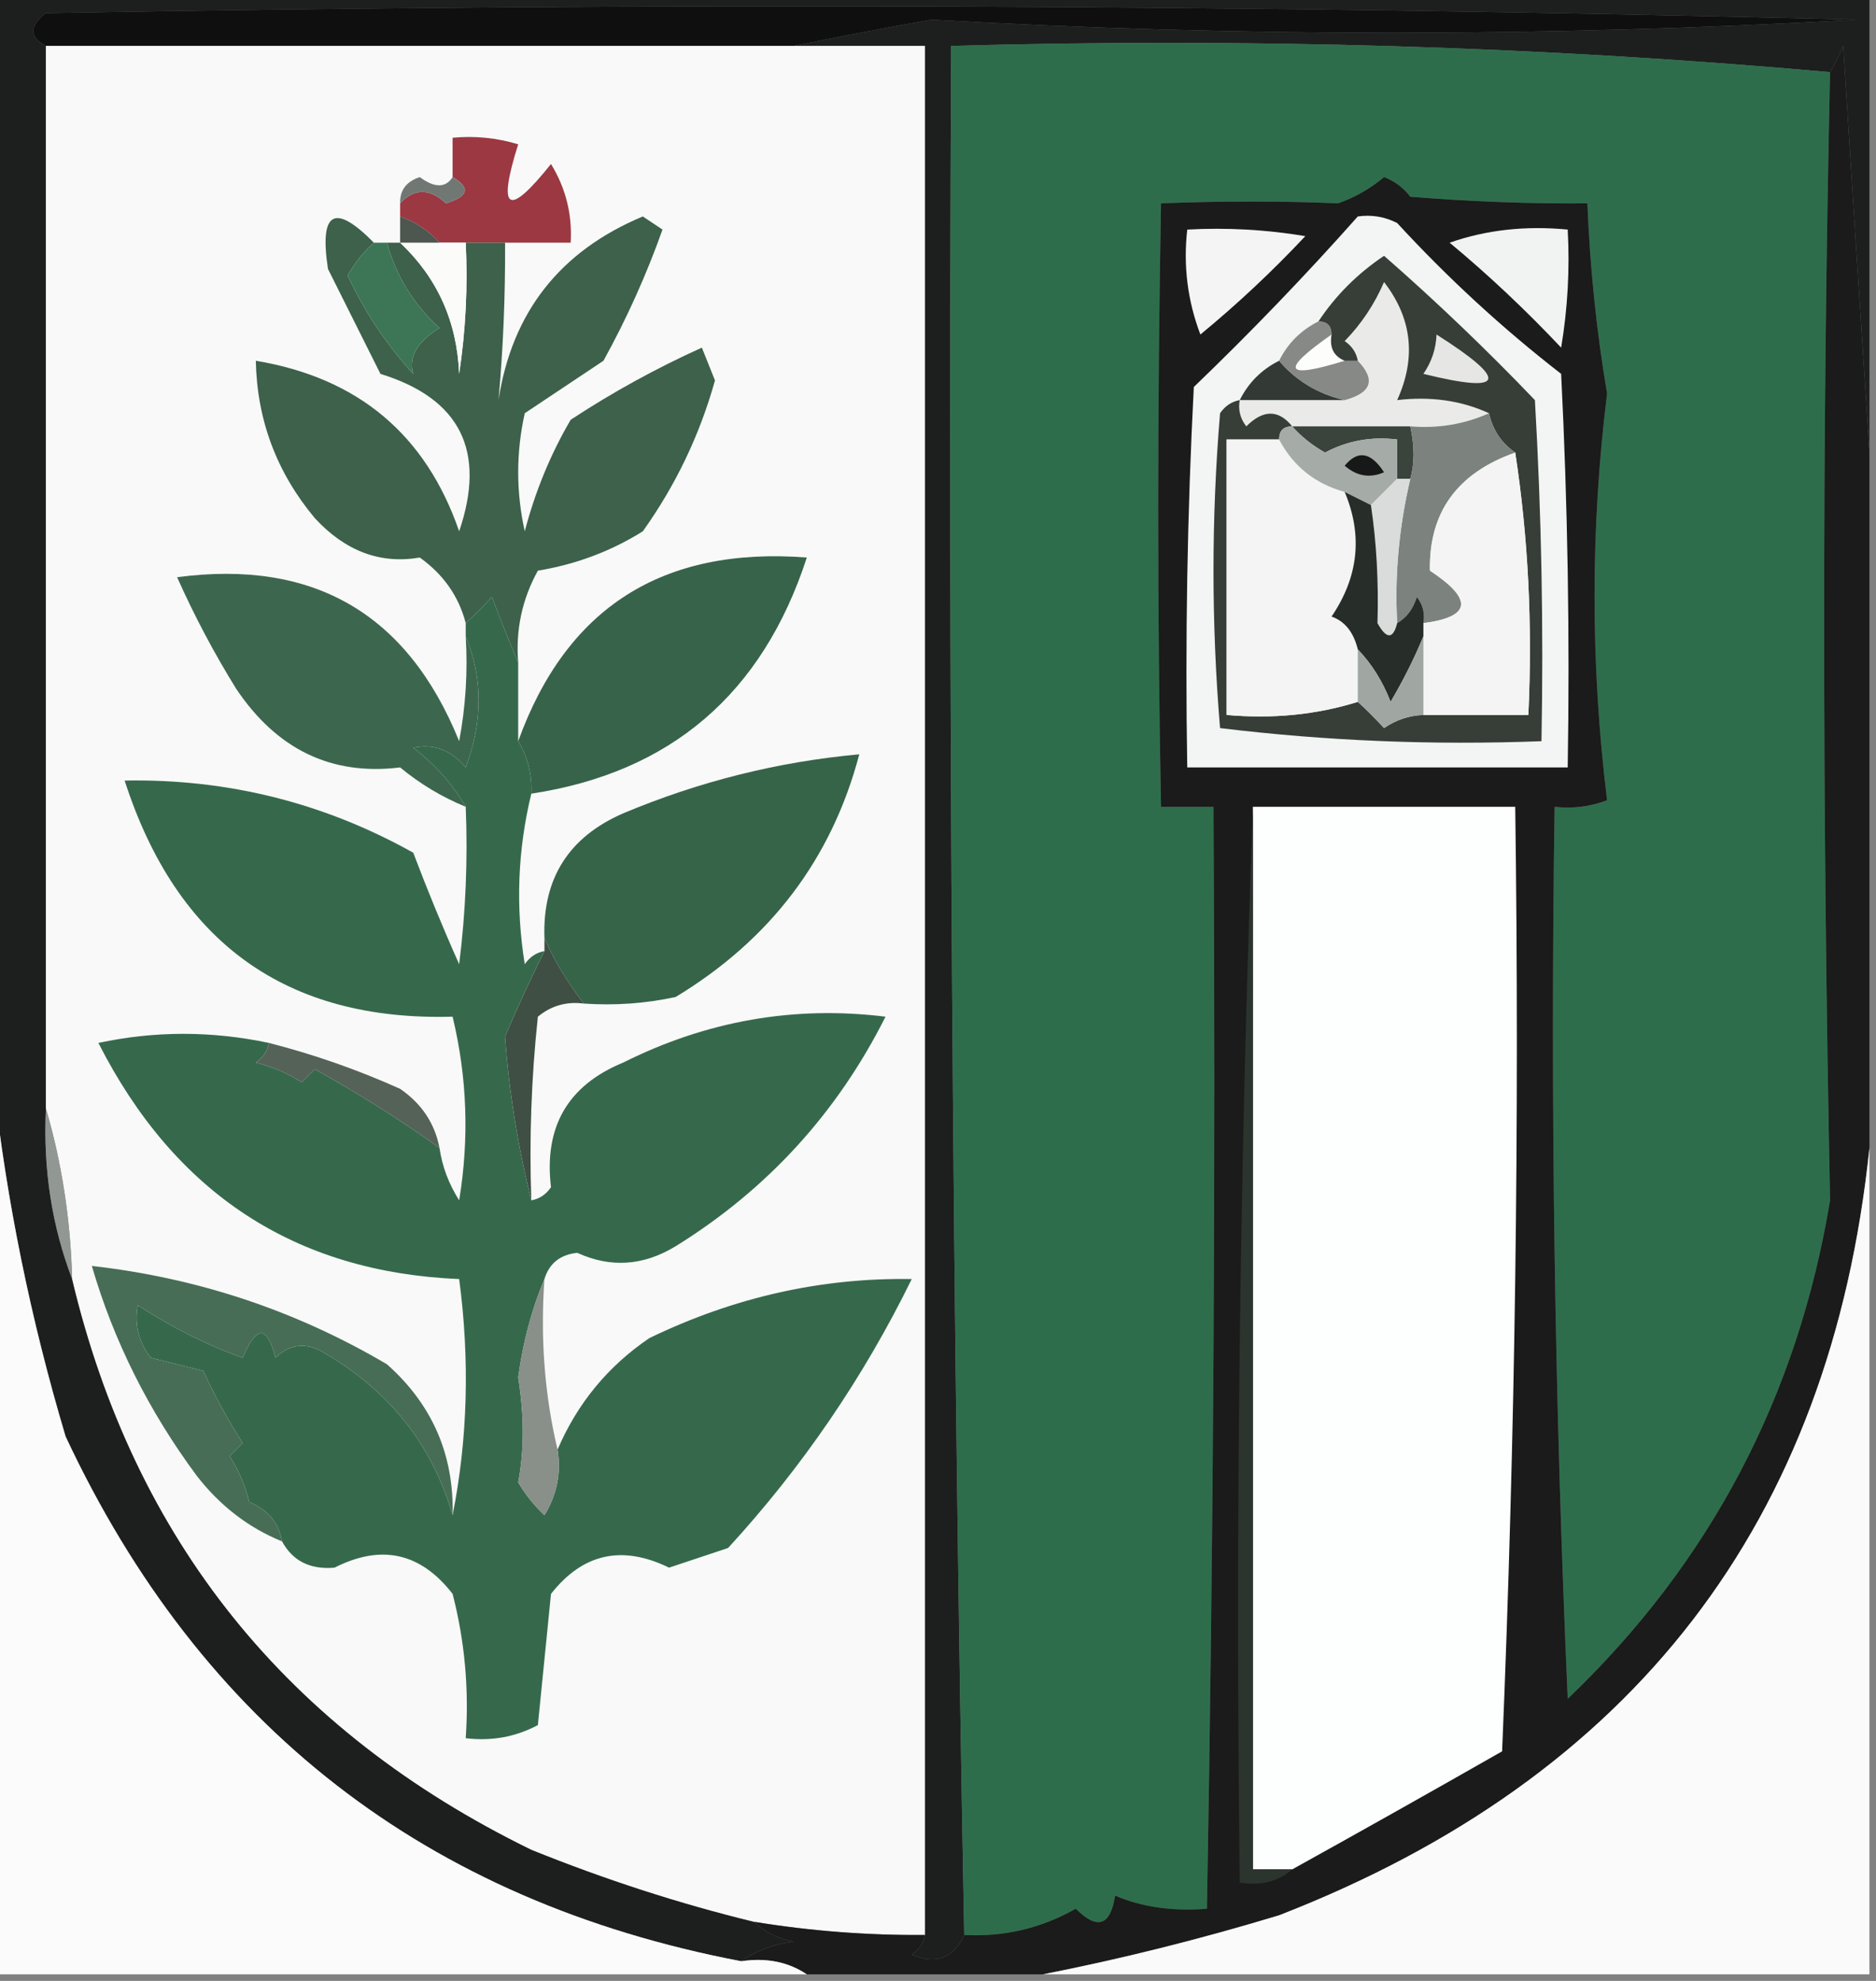 <?xml version="1.0" encoding="UTF-8"?>
<!DOCTYPE svg PUBLIC "-//W3C//DTD SVG 1.1//EN" "http://www.w3.org/Graphics/SVG/1.1/DTD/svg11.dtd">
<svg xmlns="http://www.w3.org/2000/svg" version="1.1" width="143px" height="151px" style="shape-rendering:geometricPrecision; text-rendering:geometricPrecision; image-rendering:optimizeQuality; fill-rule:evenodd; clip-rule:evenodd" xmlns:xlink="http://www.w3.org/1999/xlink">
<rect width="100%" height="100%" fill="#808080" stroke="none"/>
<g><path style="opacity:1" fill="#1d1f1e" d="M -0.5,-0.5 C 47.167,-0.5 94.833,-0.5 142.5,-0.5C 142.5,11.167 142.5,22.833 142.5,34.5C 141.833,24.326 141.167,13.992 140.5,3.5C 140.213,4.2 139.88,4.867 139.5,5.5C 117.397,3.527 95.064,2.861 72.5,3.5C 72.274,52.124 72.607,100.124 73.5,147.5C 72.686,149.273 71.352,149.773 69.5,149C 70.056,148.617 70.389,148.117 70.5,147.5C 70.5,99.5 70.5,51.5 70.5,3.5C 67.167,3.5 63.833,3.5 60.5,3.5C 63.897,2.802 67.397,2.135 71,1.5C 94.434,2.827 117.935,2.827 141.5,1.5C 95.504,0.333 49.504,0.167 3.5,1C 2.226,1.977 2.226,2.811 3.5,3.5C 3.5,30.5 3.5,57.5 3.5,84.5C 3.28,89.1 3.946,93.433 5.5,97.5C 10.236,117.42 21.903,131.92 40.5,141C 46.147,143.282 51.813,145.115 57.5,146.5C 58.263,147.268 59.263,147.768 60.5,148C 58.942,148.21 57.608,148.71 56.5,149.5C 32.512,144.926 15.346,131.592 5,109.5C 2.331,100.54 0.497,91.54 -0.5,82.5C -0.5,54.833 -0.5,27.167 -0.5,-0.5 Z"/></g>
<g><path style="opacity:1" fill="#0f0f10" d="M 60.5,3.5 C 41.5,3.5 22.5,3.5 3.5,3.5C 2.226,2.811 2.226,1.977 3.5,1C 49.504,0.167 95.504,0.333 141.5,1.5C 117.935,2.827 94.434,2.827 71,1.5C 67.397,2.135 63.897,2.802 60.5,3.5 Z"/></g>
<g><path style="opacity:1" fill="#f9f9f9" d="M 3.5,3.5 C 22.5,3.5 41.5,3.5 60.5,3.5C 63.833,3.5 67.167,3.5 70.5,3.5C 70.5,51.5 70.5,99.5 70.5,147.5C 66.131,147.533 61.798,147.2 57.5,146.5C 51.813,145.115 46.147,143.282 40.5,141C 21.903,131.92 10.236,117.42 5.5,97.5C 5.376,92.951 4.709,88.618 3.5,84.5C 3.5,57.5 3.5,30.5 3.5,3.5 Z"/></g>
<g><path style="opacity:1" fill="#2e6d4b" d="M 139.5,5.5 C 138.898,32.831 138.898,61.498 139.5,91.5C 137.027,106.449 130.36,119.116 119.5,129.5C 118.5,106.843 118.167,84.177 118.5,61.5C 119.873,61.657 121.207,61.49 122.5,61C 121.227,50.605 121.227,40.272 122.5,30C 121.695,25.251 121.195,20.418 121,15.5C 116.701,15.542 112.201,15.375 107.5,15C 106.975,14.308 106.308,13.808 105.5,13.5C 104.452,14.383 103.285,15.05 102,15.5C 97.669,15.318 93.169,15.318 88.5,15.5C 88.212,31.256 88.212,46.59 88.5,61.5C 89.833,61.5 91.167,61.5 92.5,61.5C 92.667,89.502 92.5,117.502 92,145.5C 89.368,145.707 87.035,145.374 85,144.5C 84.646,146.807 83.646,147.141 82,145.5C 79.361,146.994 76.528,147.661 73.5,147.5C 72.607,100.124 72.274,52.124 72.5,3.5C 95.064,2.861 117.397,3.527 139.5,5.5 Z"/></g>
<g><path style="opacity:1" fill="#1a1b1a" d="M 142.5,34.5 C 142.5,52.167 142.5,69.833 142.5,87.5C 139.538,115.995 124.538,135.495 97.5,146C 91.453,147.831 85.453,149.331 79.5,150.5C 73.5,150.5 67.5,150.5 61.5,150.5C 60.081,149.549 58.415,149.216 56.5,149.5C 57.608,148.71 58.942,148.21 60.5,148C 59.263,147.768 58.263,147.268 57.5,146.5C 61.798,147.2 66.131,147.533 70.5,147.5C 70.389,148.117 70.056,148.617 69.5,149C 71.352,149.773 72.686,149.273 73.5,147.5C 76.528,147.661 79.361,146.994 82,145.5C 83.646,147.141 84.646,146.807 85,144.5C 87.035,145.374 89.368,145.707 92,145.5C 92.5,117.502 92.667,89.502 92.5,61.5C 91.167,61.5 89.833,61.5 88.5,61.5C 88.212,46.59 88.212,31.256 88.5,15.5C 93.169,15.318 97.669,15.318 102,15.5C 103.285,15.05 104.452,14.383 105.5,13.5C 106.308,13.808 106.975,14.308 107.5,15C 112.201,15.375 116.701,15.542 121,15.5C 121.195,20.418 121.695,25.251 122.5,30C 121.227,40.272 121.227,50.605 122.5,61C 121.207,61.49 119.873,61.657 118.5,61.5C 118.167,84.177 118.5,106.843 119.5,129.5C 130.36,119.116 137.027,106.449 139.5,91.5C 138.898,61.498 138.898,32.831 139.5,5.5C 139.88,4.867 140.213,4.2 140.5,3.5C 141.167,13.992 141.833,24.326 142.5,34.5 Z"/></g>
<g><path style="opacity:1" fill="#9b3842" d="M 38.5,18.5 C 37.5,18.5 36.5,18.5 35.5,18.5C 34.833,18.5 34.167,18.5 33.5,18.5C 32.709,17.599 31.709,16.932 30.5,16.5C 30.5,16.167 30.5,15.833 30.5,15.5C 31.573,14.342 32.739,14.342 34,15.5C 35.718,14.969 35.885,14.302 34.5,13.5C 34.5,12.5 34.5,11.5 34.5,10.5C 36.199,10.34 37.866,10.507 39.5,11C 37.889,16.111 38.723,16.611 42,12.5C 43.128,14.345 43.628,16.345 43.5,18.5C 41.833,18.5 40.167,18.5 38.5,18.5 Z"/></g>
<g><path style="opacity:1" fill="#717873" d="M 34.5,13.5 C 35.885,14.302 35.718,14.969 34,15.5C 32.739,14.342 31.573,14.342 30.5,15.5C 30.47,14.503 30.97,13.836 32,13.5C 33.131,14.335 33.964,14.335 34.5,13.5 Z"/></g>
<g><path style="opacity:1" fill="#f3f4f4" d="M 103.5,16.5 C 104.552,16.351 105.552,16.517 106.5,17C 110.367,21.202 114.533,25.035 119,28.5C 119.5,38.494 119.666,48.494 119.5,58.5C 109.833,58.5 100.167,58.5 90.5,58.5C 90.334,48.828 90.5,39.161 91,29.5C 95.37,25.298 99.537,20.965 103.5,16.5 Z"/></g>
<g><path style="opacity:1" fill="#f1f3f2" d="M 110.5,18.5 C 113.287,17.523 116.287,17.19 119.5,17.5C 119.665,20.518 119.498,23.518 119,26.5C 116.297,23.629 113.464,20.962 110.5,18.5 Z"/></g>
<g><path style="opacity:1" fill="#f4f4f4" d="M 90.5,17.5 C 93.518,17.335 96.518,17.502 99.5,18C 96.984,20.683 94.317,23.183 91.5,25.5C 90.52,22.913 90.187,20.247 90.5,17.5 Z"/></g>
<g><path style="opacity:1" fill="#eaebe9" d="M 113.5,31.5 C 111.621,32.341 109.621,32.675 107.5,32.5C 104.5,32.5 101.5,32.5 98.5,32.5C 97.458,31.209 96.292,31.209 95,32.5C 94.536,31.906 94.369,31.239 94.5,30.5C 97.167,30.5 99.833,30.5 102.5,30.5C 104.552,29.947 104.885,28.947 103.5,27.5C 103.389,26.883 103.056,26.383 102.5,26C 103.772,24.693 104.772,23.193 105.5,21.5C 107.635,24.266 107.968,27.266 106.5,30.5C 109.059,30.198 111.393,30.532 113.5,31.5 Z"/></g>
<g><path style="opacity:1" fill="#fdfdfc" d="M 101.5,25.5 C 101.328,26.492 101.662,27.158 102.5,27.5C 97.881,28.93 97.547,28.263 101.5,25.5 Z"/></g>
<g><path style="opacity:1" fill="#333a35" d="M 97.5,27.5 C 98.802,29.028 100.469,30.028 102.5,30.5C 99.833,30.5 97.167,30.5 94.5,30.5C 95.167,29.167 96.167,28.167 97.5,27.5 Z"/></g>
<g><path style="opacity:1" fill="#878987" d="M 100.5,24.5 C 101.167,24.5 101.5,24.833 101.5,25.5C 97.547,28.263 97.881,28.93 102.5,27.5C 102.833,27.5 103.167,27.5 103.5,27.5C 104.885,28.947 104.552,29.947 102.5,30.5C 100.469,30.028 98.802,29.028 97.5,27.5C 98.167,26.167 99.167,25.167 100.5,24.5 Z"/></g>
<g><path style="opacity:1" fill="#363e37" d="M 94.5,30.5 C 94.369,31.239 94.536,31.906 95,32.5C 96.292,31.209 97.458,31.209 98.5,32.5C 97.833,32.5 97.5,32.833 97.5,33.5C 96.167,33.5 94.833,33.5 93.5,33.5C 93.5,40.5 93.5,47.5 93.5,54.5C 97.042,54.813 100.375,54.479 103.5,53.5C 104.151,54.091 104.818,54.757 105.5,55.5C 106.417,54.873 107.417,54.539 108.5,54.5C 111.167,54.5 113.833,54.5 116.5,54.5C 116.824,47.646 116.491,40.979 115.5,34.5C 114.449,33.778 113.782,32.778 113.5,31.5C 111.393,30.532 109.059,30.198 106.5,30.5C 107.968,27.266 107.635,24.266 105.5,21.5C 104.772,23.193 103.772,24.693 102.5,26C 103.056,26.383 103.389,26.883 103.5,27.5C 103.167,27.5 102.833,27.5 102.5,27.5C 101.662,27.158 101.328,26.492 101.5,25.5C 101.5,24.833 101.167,24.5 100.5,24.5C 101.812,22.521 103.479,20.855 105.5,19.5C 109.485,22.984 113.318,26.651 117,30.5C 117.5,39.16 117.666,47.827 117.5,56.5C 109.248,56.816 101.081,56.483 93,55.5C 92.333,47.5 92.333,39.5 93,31.5C 93.383,30.944 93.883,30.611 94.5,30.5 Z"/></g>
<g><path style="opacity:1" fill="#e6e6e5" d="M 109.5,25.5 C 115.079,29.043 114.745,30.043 108.5,28.5C 109.127,27.583 109.461,26.583 109.5,25.5 Z"/></g>
<g><path style="opacity:1" fill="#3a433c" d="M 98.5,32.5 C 101.5,32.5 104.5,32.5 107.5,32.5C 107.835,34.003 107.835,35.336 107.5,36.5C 107.167,36.5 106.833,36.5 106.5,36.5C 106.5,35.5 106.5,34.5 106.5,33.5C 104.533,33.261 102.699,33.594 101,34.5C 100.005,33.934 99.172,33.267 98.5,32.5 Z"/></g>
<g><path style="opacity:1" fill="#3d614b" d="M 28.5,18.5 C 27.733,19.172 27.066,20.005 26.5,21C 27.808,23.795 29.474,26.295 31.5,28.5C 31.125,27.229 31.792,26.062 33.5,25C 31.518,23.195 30.184,21.028 29.5,18.5C 29.833,18.5 30.167,18.5 30.5,18.5C 33.336,21.177 34.836,24.51 35,28.5C 35.498,25.183 35.665,21.85 35.5,18.5C 36.5,18.5 37.5,18.5 38.5,18.5C 38.52,22.587 38.353,26.587 38,30.5C 39.026,23.802 42.693,19.135 49,16.5C 49.5,16.833 50,17.167 50.5,17.5C 49.274,20.952 47.774,24.285 46,27.5C 44,28.833 42,30.167 40,31.5C 39.333,34.5 39.333,37.5 40,40.5C 40.798,37.457 41.965,34.624 43.5,32C 46.673,29.913 50.006,28.079 53.5,26.5C 53.833,27.333 54.167,28.167 54.5,29C 53.339,33.156 51.505,36.989 49,40.5C 46.566,42.023 43.899,43.023 41,43.5C 39.798,45.678 39.298,48.011 39.5,50.5C 38.837,48.958 38.17,47.291 37.5,45.5C 36.818,46.243 36.151,46.909 35.5,47.5C 34.969,45.456 33.802,43.789 32,42.5C 28.987,43.016 26.32,42.016 24,39.5C 21.088,36.013 19.588,32.013 19.5,27.5C 27.293,28.799 32.46,33.133 35,40.5C 37.084,34.379 35.084,30.379 29,28.5C 27.667,25.833 26.333,23.167 25,20.5C 24.33,16.118 25.497,15.452 28.5,18.5 Z"/></g>
<g><path style="opacity:1" fill="#3d7656" d="M 28.5,18.5 C 28.833,18.5 29.167,18.5 29.5,18.5C 30.184,21.028 31.518,23.195 33.5,25C 31.792,26.062 31.125,27.229 31.5,28.5C 29.474,26.295 27.808,23.795 26.5,21C 27.066,20.005 27.733,19.172 28.5,18.5 Z"/></g>
<g><path style="opacity:1" fill="#fbfbfa" d="M 30.5,18.5 C 31.5,18.5 32.5,18.5 33.5,18.5C 34.167,18.5 34.833,18.5 35.5,18.5C 35.665,21.85 35.498,25.183 35,28.5C 34.836,24.51 33.336,21.177 30.5,18.5 Z"/></g>
<g><path style="opacity:1" fill="#4d564f" d="M 30.5,16.5 C 31.709,16.932 32.709,17.599 33.5,18.5C 32.5,18.5 31.5,18.5 30.5,18.5C 30.5,17.833 30.5,17.167 30.5,16.5 Z"/></g>
<g><path style="opacity:1" fill="#f4f4f4" d="M 97.5,33.5 C 98.579,35.543 100.246,36.876 102.5,37.5C 103.888,40.804 103.555,43.97 101.5,47C 102.509,47.355 103.176,48.188 103.5,49.5C 103.5,50.833 103.5,52.167 103.5,53.5C 100.375,54.479 97.042,54.813 93.5,54.5C 93.5,47.5 93.5,40.5 93.5,33.5C 94.833,33.5 96.167,33.5 97.5,33.5 Z"/></g>
<g><path style="opacity:1" fill="#7c837e" d="M 113.5,31.5 C 113.782,32.778 114.449,33.778 115.5,34.5C 111.073,36.064 108.907,39.064 109,43.5C 112.324,45.693 112.157,47.026 108.5,47.5C 108.631,46.761 108.464,46.094 108,45.5C 107.722,46.416 107.222,47.083 106.5,47.5C 106.301,43.873 106.634,40.206 107.5,36.5C 107.835,35.336 107.835,34.003 107.5,32.5C 109.621,32.675 111.621,32.341 113.5,31.5 Z"/></g>
<g><path style="opacity:1" fill="#f3f4f3" d="M 115.5,34.5 C 116.491,40.979 116.824,47.646 116.5,54.5C 113.833,54.5 111.167,54.5 108.5,54.5C 108.5,52.5 108.5,50.5 108.5,48.5C 108.5,48.167 108.5,47.833 108.5,47.5C 112.157,47.026 112.324,45.693 109,43.5C 108.907,39.064 111.073,36.064 115.5,34.5 Z"/></g>
<g><path style="opacity:1" fill="#a5aba7" d="M 98.5,32.5 C 99.172,33.267 100.005,33.934 101,34.5C 102.699,33.594 104.533,33.261 106.5,33.5C 106.5,34.5 106.5,35.5 106.5,36.5C 105.833,37.167 105.167,37.833 104.5,38.5C 103.833,38.167 103.167,37.833 102.5,37.5C 100.246,36.876 98.579,35.543 97.5,33.5C 97.5,32.833 97.833,32.5 98.5,32.5 Z"/></g>
<g><path style="opacity:1" fill="#171918" d="M 102.5,35.5 C 103.497,34.288 104.497,34.454 105.5,36C 104.423,36.47 103.423,36.303 102.5,35.5 Z"/></g>
<g><path style="opacity:1" fill="#37634a" d="M 40.5,60.5 C 40.567,59.041 40.234,57.708 39.5,56.5C 43.177,46.317 50.511,41.65 61.5,42.5C 58.124,52.885 51.124,58.885 40.5,60.5 Z"/></g>
<g><path style="opacity:1" fill="#dadcdb" d="M 106.5,36.5 C 106.833,36.5 107.167,36.5 107.5,36.5C 106.634,40.206 106.301,43.873 106.5,47.5C 106.19,48.738 105.69,48.738 105,47.5C 105.095,44.356 104.928,41.356 104.5,38.5C 105.167,37.833 105.833,37.167 106.5,36.5 Z"/></g>
<g><path style="opacity:1" fill="#3c674e" d="M 35.5,48.5 C 36.806,51.687 36.806,55.02 35.5,58.5C 34.38,57.167 33.047,56.667 31.5,57C 33.192,58.307 34.525,59.807 35.5,61.5C 33.695,60.763 32.029,59.763 30.5,58.5C 25.278,59.143 21.111,57.143 18,52.5C 16.312,49.774 14.812,46.941 13.5,44C 23.906,42.619 31.072,46.786 35,56.5C 35.497,53.854 35.664,51.187 35.5,48.5 Z"/></g>
<g><path style="opacity:1" fill="#272d29" d="M 102.5,37.5 C 103.167,37.833 103.833,38.167 104.5,38.5C 104.928,41.356 105.095,44.356 105,47.5C 105.69,48.738 106.19,48.738 106.5,47.5C 107.222,47.083 107.722,46.416 108,45.5C 108.464,46.094 108.631,46.761 108.5,47.5C 108.5,47.833 108.5,48.167 108.5,48.5C 107.819,50.158 106.985,51.825 106,53.5C 105.392,51.934 104.558,50.6 103.5,49.5C 103.176,48.188 102.509,47.355 101.5,47C 103.555,43.97 103.888,40.804 102.5,37.5 Z"/></g>
<g><path style="opacity:1" fill="#a0a6a2" d="M 108.5,48.5 C 108.5,50.5 108.5,52.5 108.5,54.5C 107.417,54.539 106.417,54.873 105.5,55.5C 104.818,54.757 104.151,54.091 103.5,53.5C 103.5,52.167 103.5,50.833 103.5,49.5C 104.558,50.6 105.392,51.934 106,53.5C 106.985,51.825 107.819,50.158 108.5,48.5 Z"/></g>
<g><path style="opacity:1" fill="#366449" d="M 44.5,76.5 C 43.179,74.778 42.179,73.111 41.5,71.5C 41.345,66.977 43.345,63.811 47.5,62C 53.295,59.566 59.295,58.066 65.5,57.5C 63.4,65.455 58.734,71.622 51.5,76C 49.19,76.497 46.857,76.663 44.5,76.5 Z"/></g>
<g><path style="opacity:1" fill="#fdfefe" d="M 95.5,61.5 C 102.167,61.5 108.833,61.5 115.5,61.5C 115.833,85.509 115.5,109.509 114.5,133.5C 109.128,136.564 103.794,139.564 98.5,142.5C 97.5,142.5 96.5,142.5 95.5,142.5C 95.5,115.5 95.5,88.5 95.5,61.5 Z"/></g>
<g><path style="opacity:1" fill="#3f4f44" d="M 41.5,71.5 C 42.179,73.111 43.179,74.778 44.5,76.5C 43.178,76.33 42.011,76.663 41,77.5C 40.501,82.155 40.334,86.822 40.5,91.5C 39.459,87.314 38.792,83.148 38.5,79C 39.498,76.681 40.498,74.514 41.5,72.5C 41.5,72.167 41.5,71.833 41.5,71.5 Z"/></g>
<g><path style="opacity:1" fill="#2c342e" d="M 95.5,61.5 C 95.5,88.5 95.5,115.5 95.5,142.5C 96.5,142.5 97.5,142.5 98.5,142.5C 97.432,143.434 96.099,143.768 94.5,143.5C 94.169,115.995 94.502,88.662 95.5,61.5 Z"/></g>
<g><path style="opacity:1" fill="#919792" d="M 3.5,84.5 C 4.709,88.618 5.376,92.951 5.5,97.5C 3.946,93.433 3.28,89.1 3.5,84.5 Z"/></g>
<g><path style="opacity:1" fill="#fafbfa" d="M -0.5,82.5 C 0.497,91.54 2.331,100.54 5,109.5C 15.346,131.592 32.512,144.926 56.5,149.5C 58.415,149.216 60.081,149.549 61.5,150.5C 40.833,150.5 20.167,150.5 -0.5,150.5C -0.5,127.833 -0.5,105.167 -0.5,82.5 Z"/></g>
<g><path style="opacity:1" fill="#fafafa" d="M 142.5,87.5 C 142.5,108.5 142.5,129.5 142.5,150.5C 121.5,150.5 100.5,150.5 79.5,150.5C 85.453,149.331 91.453,147.831 97.5,146C 124.538,135.495 139.538,115.995 142.5,87.5 Z"/></g>
<g><path style="opacity:1" fill="#36694c" d="M 39.5,50.5 C 39.5,52.5 39.5,54.5 39.5,56.5C 40.234,57.708 40.567,59.041 40.5,60.5C 39.46,64.78 39.294,69.113 40,73.5C 40.383,72.944 40.883,72.611 41.5,72.5C 40.498,74.514 39.498,76.681 38.5,79C 38.792,83.148 39.459,87.314 40.5,91.5C 41.117,91.389 41.617,91.056 42,90.5C 41.449,85.901 43.282,82.734 47.5,81C 53.877,77.809 60.544,76.642 67.5,77.5C 63.81,84.843 58.477,90.676 51.5,95C 49.041,96.497 46.541,96.664 44,95.5C 42.699,95.639 41.866,96.305 41.5,97.5C 40.533,99.792 39.867,102.292 39.5,105C 39.966,107.901 39.966,110.568 39.5,113C 40.047,113.925 40.713,114.758 41.5,115.5C 42.452,113.955 42.785,112.288 42.5,110.5C 44.01,106.974 46.344,104.14 49.5,102C 55.945,98.885 62.612,97.385 69.5,97.5C 65.81,105.019 61.144,111.852 55.5,118C 54,118.5 52.5,119 51,119.5C 47.42,117.749 44.42,118.415 42,121.5C 41.667,124.833 41.333,128.167 41,131.5C 39.3,132.406 37.467,132.739 35.5,132.5C 35.759,128.76 35.426,125.094 34.5,121.5C 32.063,118.355 29.063,117.689 25.5,119.5C 23.645,119.66 22.312,118.993 21.5,117.5C 21.25,116.078 20.417,115.078 19,114.5C 18.691,113.234 18.191,112.067 17.5,111C 17.833,110.667 18.167,110.333 18.5,110C 17.373,108.247 16.373,106.413 15.5,104.5C 14.167,104.167 12.833,103.833 11.5,103.5C 10.571,102.311 10.238,100.978 10.5,99.5C 13.219,101.247 15.885,102.58 18.5,103.5C 19.541,101.009 20.374,101.009 21,103.5C 22.049,102.483 23.216,102.316 24.5,103C 29.604,105.918 32.937,110.085 34.5,115.5C 35.653,109.681 35.819,103.681 35,97.5C 22.499,96.977 13.333,90.977 7.5,79.5C 11.806,78.577 16.139,78.577 20.5,79.5C 20.389,80.117 20.056,80.617 19.5,81C 20.766,81.309 21.933,81.809 23,82.5C 23.333,82.167 23.667,81.833 24,81.5C 27.335,83.355 30.502,85.355 33.5,87.5C 33.709,88.922 34.209,90.255 35,91.5C 35.777,86.778 35.61,82.111 34.5,77.5C 21.819,77.853 13.486,71.853 9.5,59.5C 17.345,59.357 24.678,61.19 31.5,65C 32.594,67.89 33.76,70.723 35,73.5C 35.499,69.514 35.666,65.514 35.5,61.5C 34.525,59.807 33.192,58.307 31.5,57C 33.047,56.667 34.38,57.167 35.5,58.5C 36.806,55.02 36.806,51.687 35.5,48.5C 35.5,48.167 35.5,47.833 35.5,47.5C 36.151,46.909 36.818,46.243 37.5,45.5C 38.17,47.291 38.837,48.958 39.5,50.5 Z"/></g>
<g><path style="opacity:1" fill="#556258" d="M 20.5,79.5 C 23.919,80.374 27.252,81.54 30.5,83C 32.141,84.129 33.141,85.629 33.5,87.5C 30.502,85.355 27.335,83.355 24,81.5C 23.667,81.833 23.333,82.167 23,82.5C 21.933,81.809 20.766,81.309 19.5,81C 20.056,80.617 20.389,80.117 20.5,79.5 Z"/></g>
<g><path style="opacity:1" fill="#476d56" d="M 34.5,115.5 C 32.937,110.085 29.604,105.918 24.5,103C 23.216,102.316 22.049,102.483 21,103.5C 20.374,101.009 19.541,101.009 18.5,103.5C 15.885,102.58 13.219,101.247 10.5,99.5C 10.238,100.978 10.571,102.311 11.5,103.5C 12.833,103.833 14.167,104.167 15.5,104.5C 16.373,106.413 17.373,108.247 18.5,110C 18.167,110.333 17.833,110.667 17.5,111C 18.191,112.067 18.691,113.234 19,114.5C 20.417,115.078 21.25,116.078 21.5,117.5C 18.944,116.457 16.777,114.79 15,112.5C 11.328,107.544 8.662,102.211 7,96.5C 15.08,97.415 22.58,99.915 29.5,104C 32.949,107.065 34.616,110.898 34.5,115.5 Z"/></g>
<g><path style="opacity:1" fill="#898f89" d="M 41.5,97.5 C 41.182,102.032 41.515,106.366 42.5,110.5C 42.785,112.288 42.452,113.955 41.5,115.5C 40.713,114.758 40.047,113.925 39.5,113C 39.966,110.568 39.966,107.901 39.5,105C 39.867,102.292 40.533,99.792 41.5,97.5 Z"/></g>
</svg>
